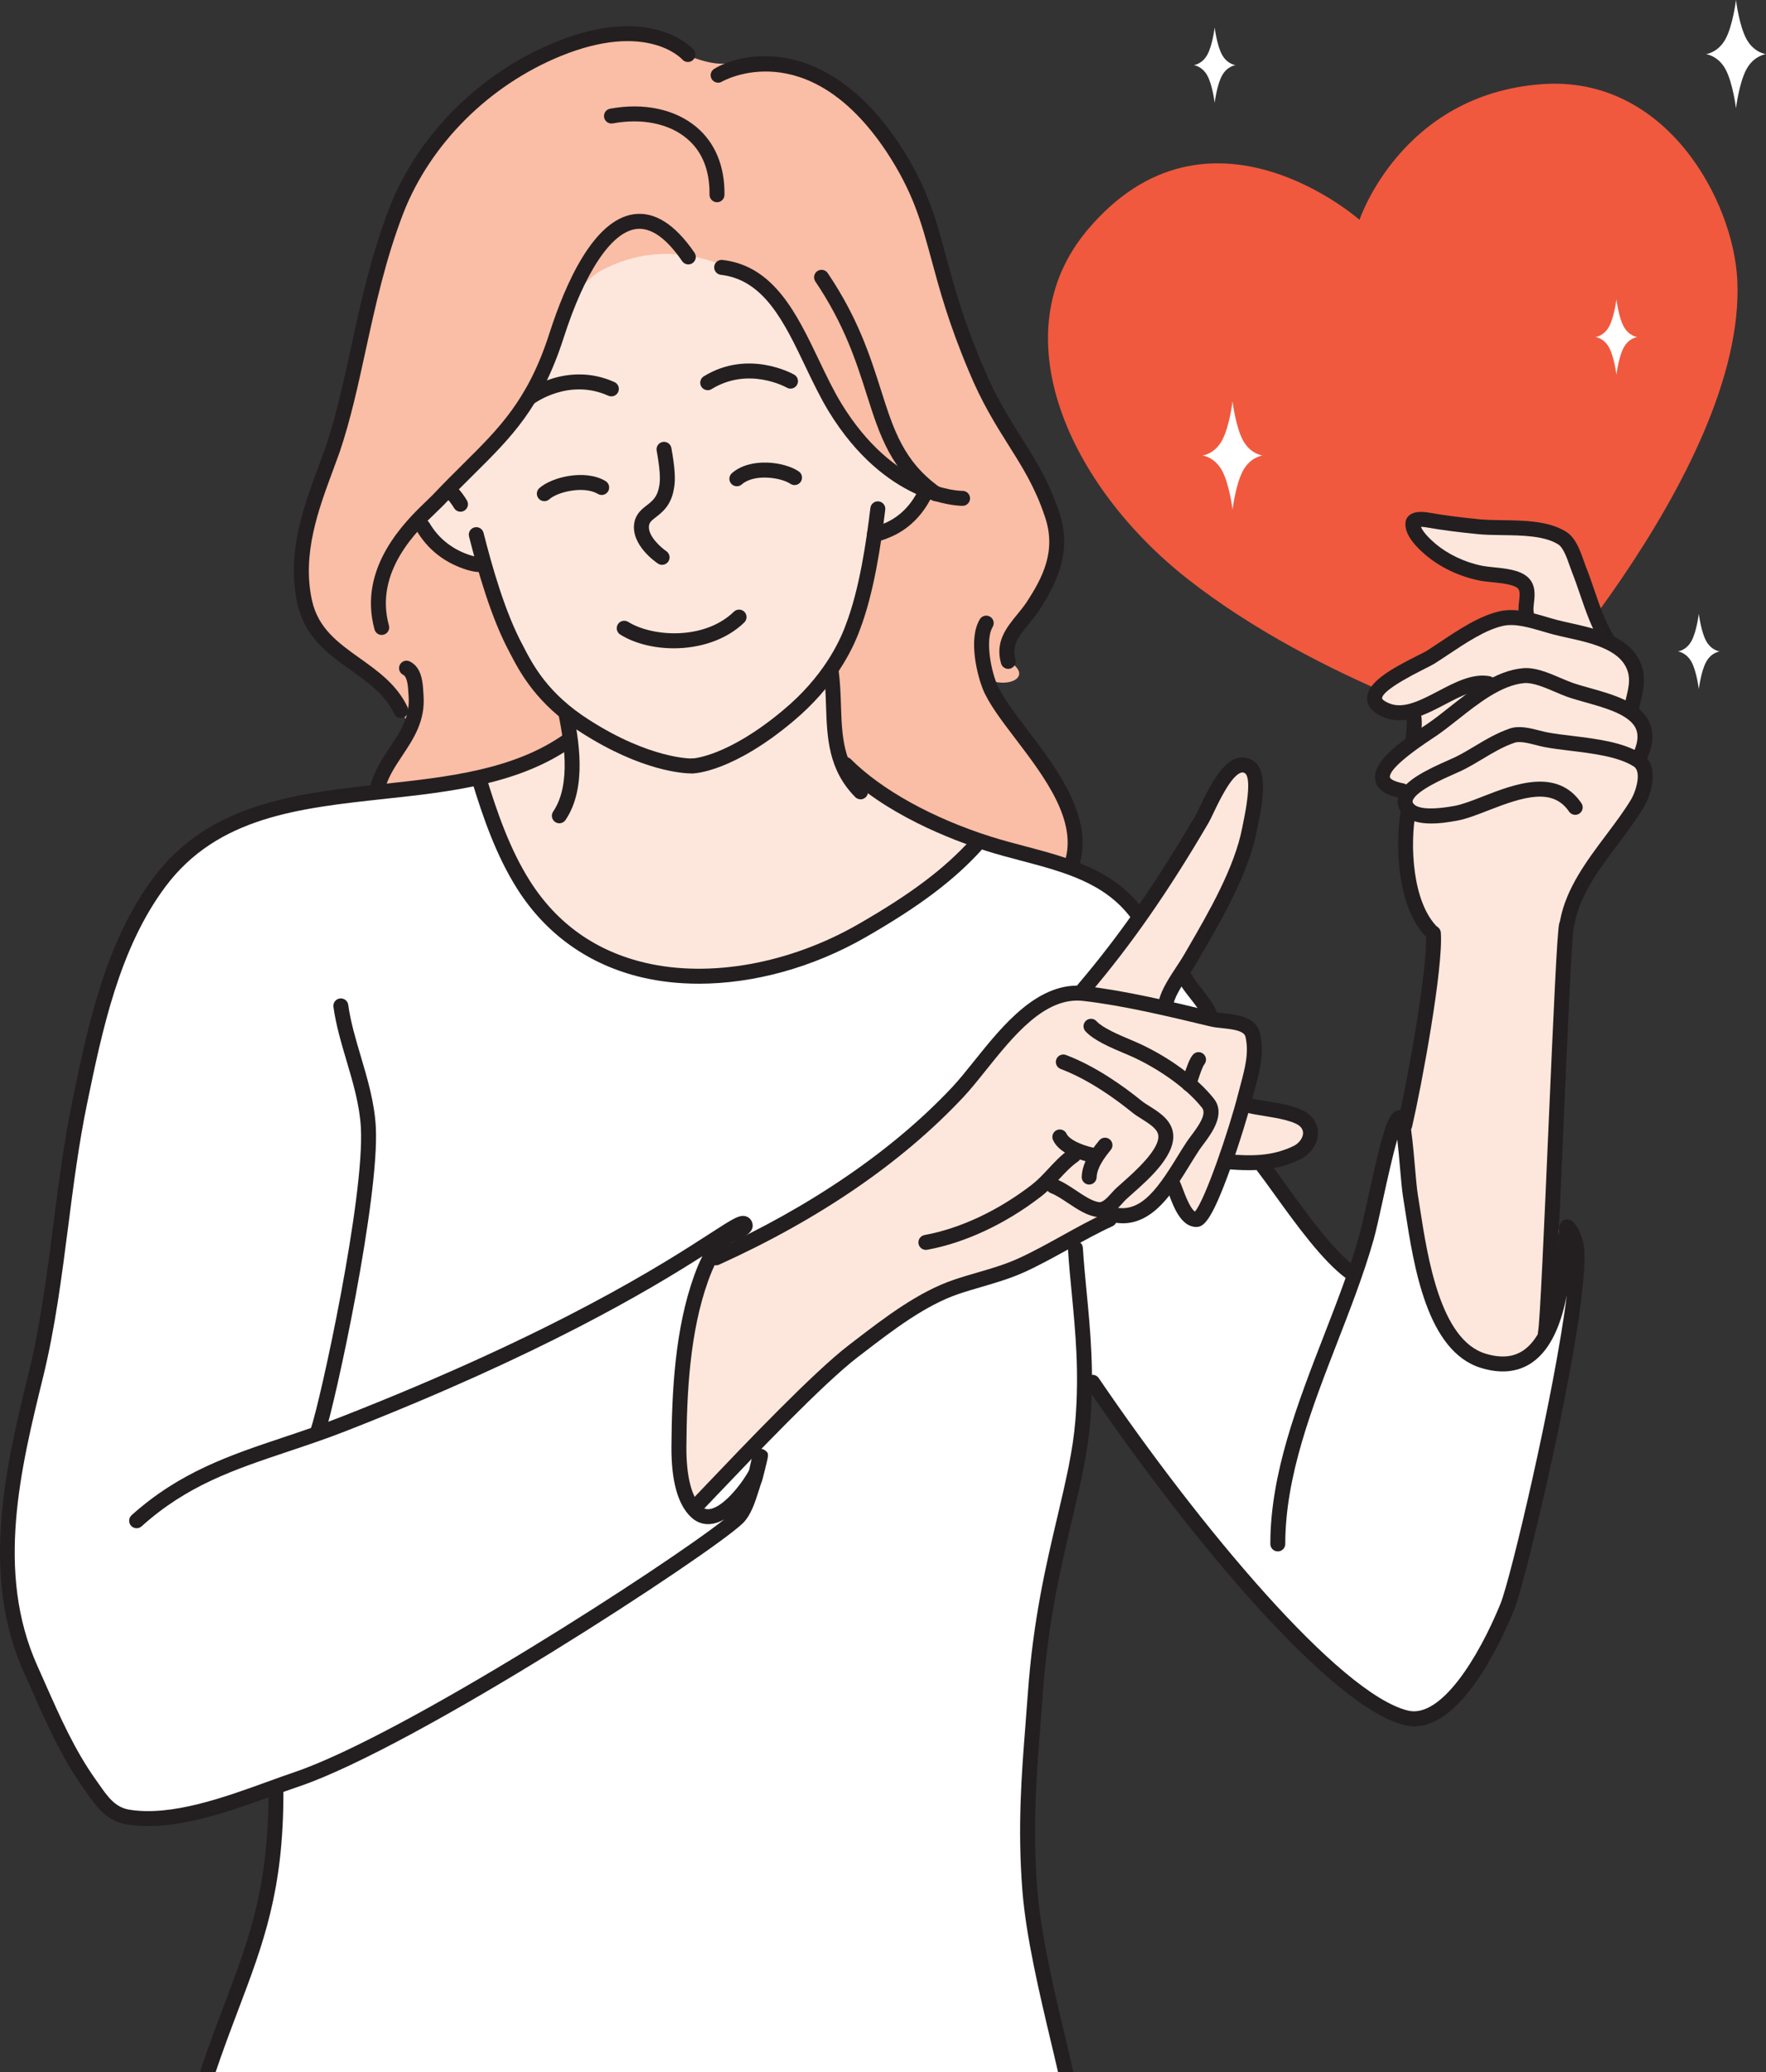 <svg width="185" height="217" viewBox="0 0 185 217" fill="none" xmlns="http://www.w3.org/2000/svg">
<rect x="0" y="0" width="185" height="217" fill="#333333" stroke="none"/>
<g clip-path="url(#clip0_1_463)">
<path fill-rule="evenodd" clip-rule="evenodd" d="M156.919 76.915C156.919 76.915 138.291 71.511 124.421 60.634C112.065 50.943 104.716 35.028 113.91 24.089C126.573 9.025 142.417 23.019 142.417 23.019C142.417 23.019 146.774 9.901 161.497 8.815C174.558 7.851 181.604 21.036 181.994 29.351C182.94 49.477 156.919 76.915 156.919 76.915Z" fill="#F0593E"/>
<path fill-rule="evenodd" clip-rule="evenodd" d="M0.41 161.992C0.41 156.257 3.311 147.644 5.246 136.856C6.284 131.074 6.699 124.813 7.652 118.81C8.625 112.683 10.141 106.821 11.827 101.805C14.169 94.836 18.268 89.726 21.625 87.56C22.441 87.034 25.582 85.175 29.833 84.236C34.373 83.232 38.489 83.128 42.781 82.585C45.348 82.261 48.922 81.4 50.061 81.153C59.554 79.095 96.698 86.619 102.487 88.059C107.127 89.213 112.442 90.082 116.291 92.998C120.728 96.361 123.56 101.984 126.882 106.343C127.709 107.43 128.234 113.908 131.963 121.213C134.118 125.434 138.058 130.436 141.892 133.534C142.286 133.852 142.935 130.832 143.94 126.435C144.9 122.24 146.214 116.65 146.605 117.261C148.438 120.137 155.587 124.876 160.44 128.184C162.555 129.627 164.667 127.587 164.948 130.152C165.356 133.876 164.09 140.087 162.684 147.81C161.414 154.784 160.156 163.16 157.664 169.064C155.055 175.244 150.258 180.194 148.139 180.122C144.961 180.015 138.001 174.421 131.442 166.859C126.33 160.967 121.118 153.584 117.177 148.472C115.265 145.994 113.673 143.856 113.673 144.653C113.673 149.526 113.255 151.588 111.529 158.992C110.012 165.501 109.524 167.469 109.024 172.251C108.641 175.916 107.956 181.373 107.874 187.6C107.789 194.036 107.55 198.209 108.622 202.734C109.775 207.606 111.839 217.284 111.839 217.284L21.462 217.118C21.462 217.118 26.358 206.998 27.815 198.976C28.957 192.691 29.052 187.037 28.672 187.191C21.962 189.905 13.444 190.668 12.356 190.123C8.946 188.422 6.962 183.355 4.998 178.94C2.44 173.192 0.414 167.576 0.414 161.99L0.41 161.992Z" fill="white"/>
<path fill-rule="evenodd" clip-rule="evenodd" d="M35.319 46.256C38.272 38.956 37.637 27.016 43.87 17.529C49.508 9.004 59.049 3.913 64.948 3.534C67.962 3.341 72.94 7.102 76.201 6.63C80.116 6.114 86.179 6.251 89.33 10.263C90.619 11.892 95.175 17.26 96.788 21.897C98.393 26.403 101.772 38.036 103.704 41.466C105.634 44.897 111.736 53.853 110.73 58.657C110.716 58.731 109.529 61.389 108.331 63.159C106.437 65.958 104.366 68.422 105.727 69.27C108.121 70.761 105.916 72.009 103.793 71.272C102.791 70.924 104.005 72.722 106.053 75.427C108.094 78.121 110.963 81.715 112.094 84.583C112.878 86.571 113.052 89.807 112.194 90.35C111.295 90.919 104.862 88.5 102.329 87.876C88.457 84.457 60.097 78.399 53.016 80.604C47.05 82.461 41.693 83.141 40 83.119C37.833 83.09 42.422 78.422 42.747 76.655C43.011 75.228 40.647 72.394 40.398 72.162C37.887 69.954 33.716 67.838 32.057 63.058C30.499 57.234 35.189 46.267 35.321 46.259L35.319 46.256Z" fill="#FABDA6"/>
<path fill-rule="evenodd" clip-rule="evenodd" d="M58.56 74.125C58.56 74.125 55.326 70.91 53.535 67.602C51.865 64.154 50.366 59.247 50.366 59.247C50.366 59.247 48.916 59.209 47.406 58.253C47.406 58.253 44.174 56.224 44.096 54.381C44.062 53.586 47.087 51.218 49.708 48.54C52.233 45.981 53.476 44.169 55.633 40.87C58.623 36.202 59.03 30.25 63.368 28.128C69.745 24.953 75.311 27.623 76.123 27.966C76.934 28.309 79.868 28.91 81.88 31.546C84.763 35.442 86.169 40.895 88.78 44.678C89.296 45.459 91.164 47.286 92.869 48.651C95.023 50.373 97.033 51.589 97.033 51.589C97.033 51.589 96.125 53.214 94.74 54.402C93.356 55.589 91.498 56.338 91.498 56.338C91.498 56.338 91.097 60.314 89.767 64.217C88.439 68.122 85.186 72.807 85.186 72.807C85.186 72.807 78.585 79.444 72.748 80.18C67.853 80.799 58.559 74.124 58.559 74.124L58.56 74.125Z" fill="#FDE7DC"/>
<path fill-rule="evenodd" clip-rule="evenodd" d="M59.389 74.372C59.878 74.494 61.708 73.9 62.203 73.819C64.628 73.423 67.023 72.889 69.438 72.462C71.741 72.053 73.974 71.383 76.222 70.753C77.731 70.329 79.229 69.813 80.693 69.244C81.979 68.743 83.278 68.289 84.561 67.786C84.915 67.647 85.793 67.114 86.22 67.284C87.531 67.809 86.575 69.462 86.772 70.451C87.47 73.944 86.59 78.211 89.334 80.958C91.944 83.569 95.107 84.323 98.127 86.137C98.564 86.399 102.117 88.208 101.995 88.449C101.558 89.323 99.974 90.52 99.183 91.114C96.881 92.841 94.888 94.584 92.399 96.14C85.652 100.36 77.559 103.007 69.487 102.274C65.879 101.946 61.637 99.623 58.735 97.549C55.434 95.19 52.699 89.632 51.45 85.886C51.11 84.865 49.931 82.564 50.194 81.512C50.313 81.035 52.041 80.911 52.455 80.808C54.272 80.354 56.879 79.625 58.383 78.496C59.717 77.495 59.639 76.906 59.639 75.228C59.639 74.893 59.352 73.153 59.186 73.317L59.388 74.373L59.389 74.372Z" fill="#FDE7DC"/>
<path fill-rule="evenodd" clip-rule="evenodd" d="M74.304 131.688C73.76 131.92 76.091 131.163 76.563 130.919C78.305 130.022 80.229 129.282 81.85 128.174C82.949 127.421 84.37 127.095 85.499 126.357C89.338 123.848 92.873 121.162 96.456 118.305C98.753 116.474 101.086 113.86 102.892 111.545C104.11 109.984 105.018 108.126 106.588 106.838C107.728 105.904 108.961 105.017 110.398 104.605C111.326 104.34 112.706 104.314 113.48 103.785C114.617 103.007 115.064 101.37 115.874 100.333C117.116 98.742 118.636 97.538 119.656 95.79C122.268 91.315 124.962 87.127 127.418 82.578C127.798 81.875 129.667 78.783 130.734 80.516C131.861 82.346 131.145 84.303 130.885 86.29C130.224 91.337 127.404 95.788 124.862 100.142C124.267 101.163 121.934 103.657 121.949 104.881C121.963 106.104 123.333 106.11 124.15 106.217C126.169 106.481 128.671 106.547 130.517 107.626C132.693 108.898 129.499 113.534 130.155 115.429C130.324 115.917 131.452 115.779 131.852 115.946C133.159 116.488 137.896 116.688 137.581 119.096C137.258 121.564 132.428 121.798 130.686 121.819C130.017 121.826 128.746 121.326 128.336 121.887C127.237 123.39 126.692 126.807 125.107 127.785C123.417 128.827 122.903 124.097 122.507 124.102C122.185 124.106 121.373 125.013 121.159 125.231C120.192 126.223 119.405 126.886 118.133 127.413C117.519 127.668 117.005 127.405 116.485 127.516C114.373 127.964 112.097 129.921 110.133 130.934C107.86 132.103 105.521 133.257 103.162 134.233C101.949 134.734 100.519 134.597 99.295 135.021C98.073 135.444 96.989 136.496 95.856 137.125C89.417 140.69 85.261 146.431 79.397 150.728C77.454 152.152 76.26 154.611 74.597 156.314C74.226 156.694 73.51 157.868 72.967 157.984C71.538 158.287 71.084 154.234 71.141 153.508C71.549 148.361 70.675 143.059 72.072 137.942C72.46 136.521 72.725 135.018 73.259 133.637C73.425 133.208 73.612 132.737 73.862 132.35C73.976 132.176 74.49 131.607 74.308 131.684L74.304 131.688Z" fill="#FDE7DC"/>
<path fill-rule="evenodd" clip-rule="evenodd" d="M149.042 107.633C149.776 105.228 150.606 102.046 150.409 99.546C150.184 96.7 147.891 94.258 147.385 91.266C146.933 88.596 148.053 85.322 147.088 82.872C146.799 82.139 144.934 82.28 144.677 81.27C144.45 80.386 145.747 79.659 146.223 79.116C147.492 77.668 148.413 76.891 148.09 74.977C148.02 74.561 147.151 74.973 146.794 74.967C145.723 74.951 144.664 74.65 144.161 73.642C143.438 72.187 146.349 70.63 147.263 70.039C150.057 68.237 153.115 66.589 156.054 65.124C157.36 64.472 159.696 65.527 159.724 63.645C159.786 59.589 156.522 61.111 154.069 60.044C152.464 59.346 150.96 58.756 149.64 57.519C149.144 57.054 147.725 56.034 147.736 55.323C147.759 53.749 150.471 54.939 151.338 54.912C152.587 54.871 153.763 55.415 155.009 55.434C157.782 55.477 160.669 55.059 163.277 56.193C164.743 56.831 164.947 59.015 165.361 60.321C165.997 62.33 166.813 65.401 168.191 66.99C169.136 68.078 170.141 68.414 170.885 69.79C171.603 71.117 170.677 72.464 170.72 73.809C170.748 74.656 171.827 75.915 172.199 76.725C172.586 77.567 171.506 78.271 171.532 79.069C171.583 80.619 172.664 81.561 171.924 83.265C170.101 87.461 166.356 90.831 164.511 95.076C163.534 97.326 164.022 100.466 163.75 102.862C162.888 110.475 162.977 118.246 162.726 125.896C162.581 130.312 163.427 136.148 161.782 140.294C161.474 141.074 159.53 142.017 158.798 142.354C155.061 144.072 152.573 141.135 151.214 138.174C148.206 131.63 148.017 126.18 147.122 118.306C147.122 118.306 147.983 111.124 149.047 107.635L149.042 107.633Z" fill="#FDE7DC"/>
<path fill-rule="evenodd" clip-rule="evenodd" d="M169.33 39.24C169.33 39.24 169.102 37.364 168.555 36.376C168.008 35.389 167.141 35.292 167.141 35.292C167.141 35.292 168.008 35.195 168.555 34.209C169.102 33.222 169.33 31.344 169.33 31.344C169.33 31.344 169.556 33.222 170.103 34.209C170.65 35.195 171.519 35.292 171.519 35.292C171.519 35.292 170.651 35.389 170.103 36.376C169.556 37.364 169.33 39.24 169.33 39.24Z" fill="white"/>
<path fill-rule="evenodd" clip-rule="evenodd" d="M127.244 10.769C127.244 10.769 127.018 8.893 126.471 7.905C125.924 6.918 125.057 6.822 125.057 6.822C125.057 6.822 125.924 6.725 126.471 5.738C127.018 4.751 127.244 2.875 127.244 2.875C127.244 2.875 127.472 4.752 128.019 5.738C128.566 6.726 129.433 6.822 129.433 6.822C129.433 6.822 128.566 6.919 128.019 7.905C127.472 8.893 127.244 10.769 127.244 10.769Z" fill="white"/>
<path fill-rule="evenodd" clip-rule="evenodd" d="M129.117 53.369C129.117 53.369 128.792 50.672 128.005 49.256C127.219 47.838 125.973 47.699 125.973 47.699C125.973 47.699 127.219 47.559 128.005 46.142C128.792 44.724 129.117 42.029 129.117 42.029C129.117 42.029 129.442 44.726 130.229 46.142C131.014 47.559 132.262 47.699 132.262 47.699C132.262 47.699 131.016 47.838 130.229 49.256C129.442 50.674 129.117 53.369 129.117 53.369Z" fill="white"/>
<path fill-rule="evenodd" clip-rule="evenodd" d="M177.962 72.162C177.962 72.162 177.735 70.285 177.188 69.299C176.641 68.311 175.773 68.214 175.773 68.214C175.773 68.214 176.641 68.117 177.188 67.13C177.735 66.144 177.962 64.267 177.962 64.267C177.962 64.267 178.189 66.144 178.737 67.13C179.284 68.118 180.152 68.214 180.152 68.214C180.152 68.214 179.284 68.311 178.737 69.299C178.19 70.285 177.962 72.162 177.962 72.162Z" fill="white"/>
<path fill-rule="evenodd" clip-rule="evenodd" d="M181.855 11.339C181.855 11.339 181.529 8.643 180.744 7.226C179.958 5.808 178.711 5.67 178.711 5.67C178.711 5.67 179.958 5.53 180.744 4.113C181.529 2.696 181.855 0 181.855 0C181.855 0 182.18 2.696 182.967 4.113C183.752 5.531 185 5.67 185 5.67C185 5.67 183.752 5.808 182.967 7.226C182.182 8.643 181.855 11.339 181.855 11.339Z" fill="white"/>
<path d="M72.436 80.991C71.725 80.991 67.293 80.814 60.892 76.714C56.174 73.723 54.429 70.341 53.387 68.321C51.424 64.696 50.019 59.654 49.134 56.179C49.027 55.759 49.281 55.333 49.7 55.226C50.118 55.119 50.546 55.373 50.653 55.792C51.517 59.187 52.886 64.102 54.773 67.588C55.812 69.605 57.372 72.629 61.735 75.394C68.133 79.493 72.439 79.429 72.48 79.424C72.89 79.413 73.272 79.752 73.286 80.183C73.3 80.614 72.963 80.974 72.532 80.989C72.52 80.989 72.488 80.991 72.438 80.991H72.436Z" fill="#231F20"/>
<path d="M69.356 59.146C69.207 59.146 69.056 59.103 68.923 59.014C68.637 58.822 66.128 57.075 66.434 54.827C66.583 53.82 67.234 53.315 67.757 52.911C68.352 52.45 68.866 52.051 69.058 50.891C69.206 50.179 69.115 48.98 68.789 47.192C68.711 46.767 68.993 46.358 69.418 46.28C69.844 46.201 70.251 46.484 70.33 46.909C70.704 48.957 70.786 50.272 70.597 51.179C70.312 52.913 69.389 53.627 68.716 54.149C68.247 54.513 68.039 54.688 67.986 55.047C67.839 56.126 69.28 57.364 69.796 57.711C70.154 57.952 70.25 58.439 70.01 58.797C69.859 59.022 69.611 59.144 69.359 59.144L69.356 59.146Z" fill="#231F20"/>
<path d="M41.995 75.184C41.702 75.184 41.42 75.018 41.287 74.734C40.35 72.745 38.621 71.512 36.788 70.208C34.406 68.51 31.941 66.756 31.16 63.235C29.985 57.941 31.805 53.04 33.412 48.715C33.652 48.071 33.888 47.437 34.107 46.816C35.206 43.56 35.964 40.078 36.769 36.39C37.805 31.637 38.876 26.724 40.797 21.744C43.783 14.1 50.279 7.621 58.177 4.411C68.194 0.339 72.471 4.992 72.649 5.191C72.935 5.515 72.905 6.01 72.582 6.296C72.26 6.582 71.767 6.554 71.48 6.233C71.322 6.061 67.677 2.238 58.766 5.86C51.259 8.912 45.088 15.062 42.257 22.309C40.382 27.173 39.324 32.027 38.3 36.722C37.486 40.452 36.718 43.977 35.587 47.326C35.361 47.965 35.123 48.606 34.88 49.258C33.349 53.38 31.613 58.05 32.688 62.892C33.339 65.826 35.456 67.332 37.695 68.928C39.612 70.293 41.592 71.704 42.703 74.063C42.886 74.456 42.719 74.922 42.328 75.106C42.22 75.156 42.106 75.181 41.995 75.181V75.184Z" fill="#231F20"/>
<path d="M55.423 42.456C55.184 42.456 54.949 42.347 54.795 42.142C54.536 41.796 54.606 41.306 54.95 41.047C55.13 40.913 59.394 37.772 64.366 40.009C64.76 40.186 64.936 40.651 64.759 41.045C64.581 41.44 64.118 41.615 63.724 41.438C59.612 39.587 56.04 42.188 55.89 42.301C55.749 42.405 55.586 42.456 55.423 42.456Z" fill="#231F20"/>
<path d="M57.022 52.48C56.806 52.48 56.59 52.391 56.435 52.217C56.149 51.893 56.178 51.398 56.501 51.111C57.828 49.933 61.325 49.106 63.436 50.376C63.806 50.6 63.926 51.081 63.703 51.451C63.48 51.822 62.997 51.941 62.628 51.719C61.215 50.867 58.457 51.469 57.54 52.284C57.391 52.416 57.206 52.481 57.021 52.481L57.022 52.48Z" fill="#231F20"/>
<path d="M70.584 67.887C68.485 67.887 66.46 67.373 64.977 66.451C64.61 66.224 64.498 65.74 64.725 65.372C64.954 65.004 65.436 64.892 65.804 65.12C68.341 66.697 73.783 67.055 76.878 64.054C77.189 63.754 77.684 63.761 77.986 64.072C78.287 64.382 78.279 64.878 77.969 65.18C76.032 67.058 73.25 67.887 70.585 67.887H70.584Z" fill="#231F20"/>
<path d="M72.633 80.982C72.21 80.982 71.862 80.646 71.85 80.223C71.838 79.792 72.175 79.433 72.604 79.416C72.657 79.413 76.293 79.187 82.056 74.351C86.171 70.932 87.922 67.292 88.599 65.427C90.031 61.713 90.759 56.663 91.181 53.186C91.233 52.756 91.627 52.45 92.053 52.503C92.482 52.556 92.788 52.946 92.736 53.376C92.302 56.936 91.554 62.115 90.064 65.977C89.339 67.977 87.456 71.902 83.06 75.555C76.808 80.8 72.822 80.977 72.656 80.982C72.648 80.982 72.639 80.982 72.633 80.982V80.982Z" fill="#231F20"/>
<path d="M74.137 40.858C73.874 40.858 73.617 40.725 73.469 40.485C73.243 40.116 73.358 39.633 73.727 39.407C78.371 36.55 83.004 39.119 83.199 39.23C83.574 39.444 83.706 39.923 83.493 40.299C83.28 40.676 82.801 40.807 82.426 40.593C82.264 40.503 78.39 38.381 74.547 40.743C74.419 40.821 74.278 40.86 74.137 40.86V40.858Z" fill="#231F20"/>
<path d="M77.19 50.919C76.972 50.919 76.755 50.829 76.6 50.652C76.315 50.327 76.348 49.832 76.673 49.547C78.582 47.872 82.152 48.327 83.675 49.363C84.032 49.605 84.124 50.094 83.882 50.452C83.639 50.81 83.152 50.901 82.795 50.659C81.828 50.002 79.016 49.577 77.707 50.725C77.558 50.855 77.374 50.919 77.191 50.919H77.19Z" fill="#231F20"/>
<path d="M39.987 66.49C39.643 66.49 39.328 66.262 39.233 65.914C37.439 59.397 42.533 54.513 44.708 52.427C44.986 52.159 45.225 51.933 45.403 51.745C46.494 50.589 47.518 49.574 48.509 48.592C52.317 44.82 55.326 41.843 57.548 34.926C59.271 29.564 62.201 23.044 66.371 22.436C68.561 22.119 70.707 23.473 72.752 26.463C72.997 26.82 72.905 27.308 72.547 27.552C72.191 27.796 71.704 27.706 71.459 27.348C69.78 24.892 68.146 23.764 66.596 23.986C64.002 24.363 61.247 28.526 59.036 35.405C56.696 42.685 53.568 45.783 49.608 49.704C48.627 50.677 47.613 51.682 46.537 52.822C46.343 53.025 46.088 53.27 45.79 53.557C43.648 55.608 39.195 59.878 40.741 65.496C40.856 65.912 40.611 66.344 40.194 66.458C40.124 66.478 40.054 66.487 39.986 66.487L39.987 66.49Z" fill="#231F20"/>
<path d="M100.825 52.967C100.266 52.967 92.736 52.779 86.793 43.05C85.915 41.604 85.134 39.969 84.377 38.389C82.142 33.713 80.029 29.295 75.509 28.777C75.08 28.727 74.771 28.339 74.819 27.91C74.869 27.479 75.254 27.169 75.687 27.22C81.069 27.836 83.469 32.857 85.791 37.713C86.529 39.259 87.294 40.857 88.129 42.235C93.65 51.272 100.464 51.401 100.826 51.401C100.829 51.401 100.833 51.401 100.834 51.401C101.265 51.401 101.616 51.748 101.62 52.178C101.623 52.611 101.278 52.963 100.847 52.968H100.825V52.967Z" fill="#231F20"/>
<path d="M105.618 70.041C105.275 70.041 104.961 69.813 104.864 69.467C104.231 67.193 105.415 65.744 106.559 64.342C106.879 63.95 107.211 63.544 107.503 63.12C109.198 60.526 110.75 57.67 109.409 53.957C108.424 51.026 107.091 48.909 105.681 46.666C104.291 44.457 102.853 42.172 101.475 38.832C99.385 33.877 98.428 30.343 97.584 27.224C96.508 23.248 95.658 20.107 92.823 15.827C84.55 3.47 75.731 8.488 75.643 8.541C75.277 8.771 74.793 8.659 74.564 8.292C74.335 7.924 74.448 7.442 74.814 7.213C77.585 5.483 86.455 3.5 94.126 14.959C97.103 19.454 97.981 22.702 99.094 26.815C99.925 29.886 100.868 33.365 102.92 38.23C104.25 41.452 105.651 43.679 107.006 45.832C108.468 48.156 109.848 50.35 110.888 53.441C112.393 57.607 110.776 60.975 108.805 63.992C108.466 64.485 108.114 64.917 107.774 65.334C106.614 66.752 105.978 67.624 106.374 69.046C106.491 69.463 106.247 69.895 105.83 70.012C105.76 70.031 105.689 70.041 105.619 70.041H105.618Z" fill="#231F20"/>
<path d="M75.11 21.177H75.1C74.667 21.172 74.322 20.816 74.327 20.384C74.359 17.84 73.564 15.864 71.96 14.513C70.09 12.936 67.26 12.357 64.196 12.922C63.77 13 63.363 12.719 63.285 12.294C63.206 11.869 63.487 11.46 63.912 11.382C67.441 10.729 70.741 11.435 72.97 13.316C74.921 14.96 75.931 17.412 75.894 20.405C75.888 20.834 75.539 21.178 75.111 21.178L75.11 21.177Z" fill="#231F20"/>
<path d="M50.239 59.903C49.781 59.903 49.348 59.789 48.961 59.686C46.634 58.98 44.801 57.553 43.636 55.552C43.418 55.178 43.545 54.699 43.918 54.481C44.291 54.263 44.771 54.391 44.989 54.764C45.951 56.416 47.472 57.597 49.387 58.179C49.709 58.264 50.038 58.35 50.306 58.334C50.744 58.31 51.109 58.634 51.136 59.066C51.164 59.498 50.836 59.87 50.404 59.897C50.348 59.901 50.292 59.903 50.236 59.903H50.239Z" fill="#231F20"/>
<path d="M48.241 53.583C47.972 53.583 47.709 53.444 47.564 53.194C47.561 53.19 47.294 52.736 46.922 52.302C46.641 51.972 46.68 51.479 47.009 51.196C47.338 50.916 47.831 50.953 48.114 51.283C48.581 51.828 48.903 52.381 48.917 52.405C49.135 52.778 49.009 53.256 48.634 53.476C48.51 53.548 48.374 53.583 48.241 53.583Z" fill="#231F20"/>
<path d="M91.604 56.721C91.194 56.721 90.85 56.403 90.824 55.987C90.796 55.555 91.124 55.183 91.556 55.155C91.823 55.138 92.138 55.009 92.473 54.873C94.201 54.208 95.582 52.811 96.374 50.934C96.541 50.535 96.998 50.347 97.399 50.518C97.798 50.686 97.984 51.146 97.816 51.543C96.858 53.816 95.165 55.517 93.05 56.33C92.65 56.493 92.18 56.685 91.656 56.718C91.639 56.718 91.622 56.719 91.605 56.719L91.604 56.721Z" fill="#231F20"/>
<path d="M98.043 52.489C97.887 52.489 97.728 52.442 97.591 52.343C93.335 49.319 92.159 45.617 90.797 41.331C89.706 37.897 88.469 34.006 85.413 29.475C85.172 29.116 85.265 28.629 85.624 28.387C85.981 28.145 86.469 28.239 86.711 28.599C89.894 33.316 91.166 37.321 92.29 40.857C93.62 45.04 94.67 48.345 98.498 51.065C98.85 51.316 98.934 51.804 98.683 52.157C98.53 52.372 98.288 52.487 98.044 52.487L98.043 52.489Z" fill="#231F20"/>
<path d="M58.595 86.209C58.444 86.209 58.292 86.165 58.157 86.075C57.798 85.832 57.705 85.345 57.946 84.987C59.913 82.074 58.998 77.338 58.504 74.793C58.422 74.368 58.699 73.958 59.124 73.875C59.549 73.793 59.96 74.07 60.041 74.495C60.577 77.263 61.573 82.413 59.243 85.864C59.092 86.087 58.844 86.209 58.593 86.209H58.595Z" fill="#231F20"/>
<path d="M90.15 83.699C89.948 83.699 89.747 83.623 89.593 83.468C86.753 80.6 86.641 77.21 86.532 73.932C86.494 72.77 86.454 71.57 86.293 70.403C86.234 69.974 86.532 69.579 86.962 69.519C87.384 69.463 87.785 69.76 87.844 70.189C88.017 71.437 88.058 72.68 88.098 73.881C88.201 76.994 88.298 79.935 90.705 82.366C91.009 82.674 91.007 83.17 90.7 83.475C90.546 83.625 90.347 83.702 90.148 83.702L90.15 83.699Z" fill="#231F20"/>
<path d="M15.504 191.218C14.744 191.218 14.002 191.164 13.28 191.045C11.143 190.691 10.046 189.114 9.076 187.723C8.963 187.56 8.849 187.397 8.734 187.235C6.482 184.087 4.872 180.46 3.318 176.95C3.044 176.333 2.772 175.72 2.498 175.111C-2.155 164.796 0.697 153.174 2.989 143.837C4.238 138.751 4.923 133.405 5.587 128.236C6.136 123.956 6.704 119.53 7.589 115.248C9.197 107.469 11.02 98.651 16.096 91.88C21.959 84.06 31.196 83.062 40.129 82.096C46.898 81.364 53.896 80.608 59.186 76.819C59.537 76.568 60.026 76.649 60.279 77C60.531 77.351 60.45 77.841 60.098 78.093C54.474 82.121 47.268 82.9 40.297 83.654C31.301 84.627 22.803 85.546 17.349 92.821C12.484 99.311 10.698 107.946 9.123 115.565C8.25 119.788 7.685 124.183 7.141 128.435C6.472 133.648 5.78 139.038 4.511 144.21C2.16 153.788 -0.505 164.644 3.927 174.466C4.202 175.077 4.476 175.694 4.75 176.315C6.273 179.752 7.85 183.305 10.008 186.323C10.128 186.489 10.246 186.657 10.362 186.826C11.27 188.128 12.052 189.252 13.538 189.498C17.939 190.227 23.535 188.199 28.029 186.57C28.997 186.219 29.927 185.881 30.801 185.586C42.279 181.705 69.934 163.818 75.873 159.103C75.487 159.319 75.088 159.479 74.683 159.553C73.831 159.71 73.043 159.477 72.403 158.878C71.006 157.569 70.311 155.073 70.337 151.457C70.379 145.751 70.697 139.163 72.725 133.557C72.96 132.907 73.233 132.219 73.583 131.541C68.04 135.073 56.86 141.774 36.277 149.837C34.172 150.661 32.139 151.341 30.173 152C24.505 153.897 19.609 155.535 14.835 159.828C14.513 160.118 14.018 160.09 13.729 159.769C13.44 159.447 13.466 158.952 13.788 158.662C18.805 154.153 24.084 152.385 29.676 150.514C31.623 149.863 33.637 149.188 35.706 148.378C58.457 139.466 69.626 132.241 74.394 129.156C76.833 127.579 77.485 127.158 78.166 127.376C78.442 127.465 78.661 127.672 78.77 127.945C79.186 129.001 77.928 129.548 77.01 129.949C76.827 130.028 76.579 130.135 76.511 130.181C75.341 131.235 74.683 132.752 74.198 134.092C72.252 139.475 71.946 145.898 71.904 151.47C71.882 154.543 72.438 156.767 73.473 157.735C73.75 157.995 74.035 158.081 74.401 158.014C75.984 157.723 77.986 154.939 78.479 153.929C78.491 153.886 78.558 153.581 78.601 153.38C78.793 152.499 78.881 152.097 79.214 151.859C79.493 151.658 79.87 151.664 80.143 151.872C80.56 152.188 80.545 152.248 80.161 153.788C79.876 154.938 79.851 155.001 79.832 155.051C79.721 155.343 79.614 155.685 79.499 156.048C79.107 157.288 78.663 158.694 77.794 159.527C74.424 162.751 43.634 182.905 31.303 187.076C30.439 187.368 29.519 187.701 28.563 188.048C24.596 189.485 19.805 191.222 15.505 191.222L15.504 191.218Z" fill="#231F20"/>
<path d="M33.275 150.724C33.192 150.724 33.108 150.712 33.024 150.683C32.614 150.544 32.395 150.1 32.534 149.69C33.643 146.405 38.202 125.321 37.804 118.074C37.675 115.717 36.978 113.359 36.302 111.081C35.756 109.241 35.193 107.337 34.93 105.437C34.871 105.01 35.17 104.613 35.597 104.554C36.028 104.498 36.421 104.794 36.48 105.222C36.727 107.005 37.249 108.769 37.803 110.635C38.503 113.001 39.228 115.448 39.367 117.989C39.773 125.395 35.144 146.855 34.015 150.193C33.906 150.52 33.6 150.725 33.274 150.725L33.275 150.724Z" fill="#231F20"/>
<path d="M119.098 96.43C118.86 96.43 118.625 96.321 118.472 96.117C115.711 92.436 111.462 91.313 106.962 90.125C105.773 89.811 104.544 89.486 103.362 89.113C99.632 87.935 92.679 85.262 88.018 80.599C87.713 80.293 87.713 79.796 88.018 79.49C88.324 79.184 88.82 79.184 89.126 79.49C92.358 82.724 97.719 85.687 103.834 87.618C104.978 87.98 106.19 88.299 107.361 88.608C111.921 89.812 116.638 91.058 119.725 95.175C119.984 95.52 119.914 96.011 119.568 96.272C119.427 96.377 119.263 96.428 119.1 96.428L119.098 96.43Z" fill="#231F20"/>
<path d="M126.658 106.832C126.37 106.832 126.093 106.673 125.956 106.399C125.631 105.747 125.172 105.163 124.687 104.546C124.192 103.916 123.681 103.265 123.309 102.522C123.116 102.135 123.272 101.664 123.66 101.471C124.047 101.278 124.518 101.435 124.71 101.822C125.01 102.423 125.45 102.984 125.918 103.579C126.431 104.231 126.96 104.905 127.356 105.699C127.549 106.086 127.391 106.557 127.005 106.75C126.892 106.806 126.773 106.832 126.655 106.832H126.658Z" fill="#231F20"/>
<path d="M141.467 134.004C141.307 134.004 141.145 133.955 141.005 133.853C138.534 132.042 135.76 128.195 133.529 125.102C132.862 124.176 132.231 123.301 131.691 122.599C131.428 122.256 131.492 121.764 131.835 121.5C132.179 121.237 132.67 121.302 132.933 121.644C133.487 122.366 134.124 123.25 134.799 124.186C136.963 127.188 139.656 130.925 141.929 132.59C142.279 132.847 142.354 133.336 142.099 133.685C141.946 133.895 141.707 134.006 141.466 134.006L141.467 134.004Z" fill="#231F20"/>
<path d="M148.16 180.771C147.82 180.771 147.477 180.731 147.129 180.645C139.491 178.78 124.888 161.491 113.804 145.185C113.56 144.827 113.653 144.34 114.011 144.097C114.369 143.855 114.855 143.946 115.098 144.304C125.661 159.843 140.304 177.367 147.499 179.124C150.927 179.956 154.855 173.627 157.179 167.949C158.277 165.268 162.897 145.594 164.132 135.628C163.593 138.404 162.566 141.247 160.498 142.676C159.03 143.69 157.226 143.878 155.138 143.239C149.487 141.507 148.115 132.651 147.207 126.792C147.129 126.288 147.055 125.813 146.984 125.372C146.866 124.656 146.765 123.478 146.656 122.23C146.584 121.398 146.486 120.269 146.375 119.32C145.868 121.062 145.279 123.755 144.874 125.607C144.503 127.306 144.152 128.911 143.876 129.878C142.884 133.367 141.482 136.979 140.126 140.474C137.428 147.422 134.64 154.606 134.64 161.672C134.64 162.105 134.29 162.455 133.858 162.455C133.426 162.455 133.075 162.104 133.075 161.672C133.075 154.312 135.918 146.988 138.666 139.906C140.071 136.287 141.398 132.869 142.37 129.45C142.632 128.529 142.977 126.947 143.343 125.272C144.707 119.033 145.303 116.873 146.146 116.379C146.411 116.224 146.729 116.215 146.999 116.355C147.646 116.689 147.817 117.494 148.216 122.094C148.322 123.312 148.422 124.462 148.529 125.119C148.601 125.563 148.677 126.042 148.755 126.55C149.551 131.691 150.885 140.294 155.597 141.74C157.227 142.24 158.54 142.125 159.61 141.387C162.583 139.335 163.009 132.854 163.191 130.086C163.306 128.348 163.349 127.697 164.193 127.697C165.23 127.697 165.829 129.987 165.834 130.011C167.109 134.996 159.944 165.333 158.63 168.544C157.068 172.355 153.066 180.772 148.16 180.772V180.771Z" fill="#231F20"/>
<path d="M73.045 158.37C72.849 158.37 72.655 158.298 72.503 158.152C72.19 157.852 72.18 157.355 72.481 157.044C72.911 156.597 73.439 156.043 74.041 155.411C77.95 151.308 85.228 143.675 88.903 140.866L89.558 140.363C92.669 137.976 96.193 135.27 99.934 134.006C100.761 133.726 101.592 133.483 102.395 133.25C103.883 132.817 105.288 132.408 106.684 131.774C108.146 131.112 109.723 130.24 111.249 129.396C112.792 128.542 114.389 127.66 115.892 126.977C116.286 126.8 116.748 126.973 116.928 127.366C117.106 127.76 116.932 128.225 116.539 128.403C115.091 129.06 113.523 129.927 112.006 130.766C110.454 131.625 108.849 132.512 107.331 133.201C105.832 133.881 104.308 134.324 102.833 134.755C102.044 134.984 101.232 135.221 100.434 135.491C96.94 136.672 93.524 139.294 90.511 141.607L89.853 142.111C86.276 144.846 79.053 152.422 75.173 156.493C74.57 157.126 74.039 157.682 73.609 158.13C73.455 158.291 73.25 158.37 73.044 158.37H73.045Z" fill="#231F20"/>
<path d="M75.014 132.497C74.717 132.497 74.432 132.326 74.3 132.038C74.122 131.644 74.296 131.179 74.69 131.001C84.882 126.376 93.545 120.447 99.74 113.853C100.463 113.082 101.239 112.115 102.06 111.091C105.059 107.348 108.793 102.699 113.657 103.251C117.95 103.746 122.734 104.894 126.953 105.908L127.158 105.957C127.409 106.018 127.777 106.057 128.164 106.099C129.53 106.244 131.594 106.465 131.997 108.201C132.471 110.245 131.961 112.15 131.468 113.991C131.392 114.275 131.316 114.559 131.244 114.842C130.81 116.548 129.794 119.883 128.766 122.705C126.806 128.085 126.022 128.505 125.264 128.481C123.704 128.422 122.945 126.388 122.442 125.043C122.35 124.796 122.269 124.581 122.199 124.424C122.021 124.031 122.195 123.566 122.588 123.388C122.983 123.211 123.446 123.383 123.625 123.777C123.705 123.958 123.8 124.208 123.908 124.494C124.11 125.035 124.687 126.578 125.179 126.868C126.204 125.705 128.699 118.498 129.727 114.458C129.801 114.168 129.878 113.878 129.955 113.588C130.418 111.856 130.857 110.22 130.47 108.558C130.319 107.906 129.031 107.768 127.996 107.658C127.556 107.611 127.139 107.567 126.79 107.482L126.584 107.433C122.407 106.43 117.673 105.295 113.474 104.811C109.476 104.343 106.181 108.452 103.279 112.073C102.439 113.122 101.645 114.112 100.879 114.927C94.454 121.764 85.86 127.653 75.334 132.428C75.228 132.475 75.119 132.498 75.01 132.498L75.014 132.497Z" fill="#231F20"/>
<path d="M124.539 114.289C124.447 114.289 124.354 114.273 124.263 114.238C123.858 114.086 123.653 113.635 123.807 113.229C123.87 113.062 123.943 112.841 124.021 112.601C124.332 111.653 124.598 110.893 124.949 110.463C125.222 110.127 125.714 110.074 126.049 110.349C126.385 110.622 126.436 111.115 126.163 111.45C125.967 111.691 125.679 112.566 125.508 113.089C125.422 113.354 125.342 113.596 125.272 113.78C125.154 114.094 124.856 114.288 124.539 114.288V114.289Z" fill="#231F20"/>
<path d="M96.991 130.881C96.62 130.881 96.29 130.617 96.222 130.238C96.144 129.813 96.426 129.404 96.851 129.326C100.577 128.645 104.567 126.774 108.087 124.058C108.713 123.574 109.247 123.002 109.811 122.396C110.479 121.68 111.167 120.938 112.039 120.336C112.394 120.091 112.882 120.178 113.129 120.535C113.374 120.89 113.286 121.378 112.93 121.625C112.199 122.131 111.596 122.779 110.959 123.464C110.376 124.091 109.774 124.737 109.045 125.299C105.332 128.165 101.102 130.142 97.135 130.868C97.087 130.876 97.04 130.88 96.994 130.88L96.991 130.881Z" fill="#231F20"/>
<path d="M114.389 121.735C114.333 121.735 114.277 121.73 114.219 121.717C113.268 121.507 110.982 120.859 110.31 119.377C110.132 118.984 110.306 118.519 110.699 118.341C111.093 118.164 111.558 118.337 111.736 118.73C111.982 119.276 113.142 119.875 114.557 120.187C114.979 120.28 115.246 120.698 115.153 121.121C115.072 121.485 114.749 121.735 114.389 121.735V121.735Z" fill="#231F20"/>
<path d="M114.098 124.039C114.088 124.039 114.077 124.039 114.068 124.039C113.634 124.023 113.299 123.659 113.315 123.227C113.371 121.731 114.29 120.477 115.148 119.421C115.42 119.085 115.913 119.035 116.248 119.306C116.584 119.579 116.635 120.071 116.364 120.407C115.666 121.267 114.919 122.271 114.88 123.285C114.864 123.707 114.517 124.039 114.099 124.039H114.098Z" fill="#231F20"/>
<path d="M115.202 127.455C115.125 127.455 115.047 127.451 114.967 127.442C113.891 127.317 112.866 126.634 111.874 125.974C111.231 125.546 110.623 125.142 110.077 124.936C109.671 124.784 109.467 124.332 109.619 123.928C109.771 123.522 110.223 123.318 110.628 123.47C111.342 123.739 112.053 124.212 112.741 124.67C113.579 125.228 114.445 125.804 115.147 125.885C115.529 125.934 116.036 125.375 116.442 124.926C116.618 124.733 116.782 124.552 116.937 124.409C117.112 124.247 117.33 124.055 117.574 123.839C118.808 122.748 121.696 120.196 121.312 118.756C121.149 118.146 120.335 117.633 119.617 117.181C119.254 116.954 118.911 116.738 118.613 116.497C116.79 115.017 114.008 113.026 111.113 111.937C110.708 111.785 110.503 111.333 110.655 110.929C110.807 110.523 111.259 110.319 111.662 110.471C114.753 111.634 117.684 113.728 119.599 115.281C119.824 115.463 120.128 115.654 120.449 115.855C121.364 116.431 122.504 117.147 122.824 118.353C123.458 120.731 120.423 123.412 118.609 125.014C118.375 125.221 118.167 125.405 117.999 125.561C117.875 125.678 117.742 125.825 117.6 125.981C117.03 126.61 116.263 127.458 115.2 127.458L115.202 127.455Z" fill="#231F20"/>
<path d="M117.611 128.094C116.984 128.094 116.309 127.972 115.585 127.699C115.18 127.547 114.975 127.096 115.128 126.69C115.28 126.284 115.732 126.078 116.137 126.232C119.196 127.381 121.034 124.865 123.297 121.182C123.644 120.618 123.983 120.067 124.322 119.558C124.447 119.369 124.61 119.152 124.79 118.912C125.455 118.024 126.458 116.68 125.926 116.009C124.126 113.739 121.063 111.798 118.794 110.741C118.506 110.607 118.157 110.458 117.776 110.298C116.363 109.7 114.604 108.957 113.714 107.997C113.421 107.68 113.439 107.183 113.757 106.89C114.074 106.596 114.568 106.614 114.863 106.932C115.524 107.646 117.178 108.345 118.386 108.857C118.786 109.025 119.155 109.182 119.456 109.323C122.605 110.792 125.482 112.929 127.154 115.038C128.436 116.655 126.939 118.657 126.044 119.853C125.885 120.066 125.738 120.261 125.627 120.428C125.298 120.923 124.969 121.459 124.632 122.006C122.934 124.769 120.886 128.097 117.613 128.097L117.611 128.094Z" fill="#231F20"/>
<path d="M122.17 105.697C122.107 105.697 122.044 105.69 121.981 105.675C121.562 105.571 121.305 105.147 121.408 104.726C121.689 103.586 122.523 102.322 123.257 101.205C123.548 100.765 123.822 100.348 124.033 99.983L124.405 99.341C126.609 95.545 129.351 90.82 130.144 86.611C130.17 86.473 130.205 86.3 130.247 86.097C131.083 82.05 130.706 81.144 130.407 80.965C130.269 80.881 130.157 80.866 130.018 80.907C128.986 81.219 127.735 83.838 127.135 85.098C126.912 85.566 126.736 85.936 126.587 86.189C122.354 93.411 118.506 98.935 114.115 104.099C113.835 104.428 113.34 104.469 113.01 104.188C112.681 103.908 112.641 103.413 112.921 103.083C117.252 97.992 121.049 92.536 125.235 85.396C125.349 85.2 125.522 84.841 125.72 84.424C126.809 82.144 128 79.88 129.565 79.408C130.126 79.238 130.696 79.312 131.21 79.621C132.83 80.592 132.353 83.636 131.779 86.414C131.739 86.606 131.705 86.77 131.682 86.901C130.84 91.374 128.022 96.228 125.757 100.127L125.386 100.768C125.152 101.172 124.866 101.606 124.562 102.067C123.897 103.077 123.143 104.223 122.927 105.102C122.839 105.458 122.518 105.697 122.168 105.697H122.17Z" fill="#231F20"/>
<path d="M130.841 122.536C130.04 122.536 129.229 122.488 128.394 122.426C127.962 122.393 127.639 122.017 127.67 121.587C127.702 121.156 128.057 120.838 128.509 120.864C131.071 121.055 133.212 121.111 135.512 120C135.984 119.772 136.36 119.339 136.47 118.895C136.544 118.597 136.491 118.331 136.308 118.083C135.807 117.4 133.777 117.075 132.433 116.858C131.695 116.739 130.997 116.627 130.477 116.47C130.063 116.345 129.829 115.907 129.954 115.493C130.078 115.079 130.516 114.845 130.93 114.969C131.35 115.095 131.997 115.2 132.683 115.311C134.561 115.613 136.689 115.954 137.571 117.154C138.027 117.775 138.177 118.527 137.992 119.273C137.77 120.165 137.082 120.983 136.193 121.411C134.365 122.294 132.629 122.537 130.841 122.537V122.536Z" fill="#231F20"/>
<path d="M161.885 140.41C161.826 140.41 161.767 140.404 161.709 140.39C161.286 140.292 161.025 139.871 161.122 139.45C161.318 138.577 161.785 127.86 162.198 118.405C162.76 105.539 163.116 97.658 163.334 96.716C163.432 96.294 163.854 96.037 164.272 96.13C164.693 96.226 164.956 96.649 164.86 97.07C164.657 97.96 164.183 108.858 163.762 118.473C163.209 131.135 162.859 138.889 162.646 139.804C162.562 140.166 162.24 140.41 161.884 140.41H161.885Z" fill="#231F20"/>
<path d="M147.157 118.622C147.098 118.622 147.039 118.615 146.979 118.601C146.558 118.504 146.295 118.083 146.394 117.66C147.552 112.678 149.614 101.057 149.375 97.775C149.344 97.343 149.668 96.969 150.099 96.937C150.536 96.907 150.906 97.231 150.936 97.661C151.205 101.363 148.943 113.606 147.919 118.014C147.834 118.376 147.514 118.62 147.157 118.62V118.622Z" fill="#231F20"/>
<path d="M73.198 103.007C71.145 103.007 69.153 102.792 67.27 102.352C61.736 101.058 57.215 97.859 54.196 93.097C51.975 89.597 50.589 85.574 49.423 81.749C49.297 81.335 49.53 80.897 49.942 80.771C50.355 80.647 50.794 80.878 50.92 81.291C52.055 85.011 53.398 88.914 55.517 92.256C58.353 96.727 62.427 99.61 67.625 100.825C74.396 102.405 82.711 100.903 89.869 96.8C95.407 93.625 98.956 90.955 101.737 87.87C102.026 87.548 102.522 87.525 102.841 87.814C103.162 88.103 103.188 88.6 102.899 88.921C100 92.135 96.336 94.899 90.646 98.162C85.129 101.324 78.933 103.009 73.197 103.009L73.198 103.007Z" fill="#231F20"/>
<path d="M39.49 83.512C39.434 83.512 39.377 83.506 39.321 83.492C38.898 83.398 38.632 82.979 38.726 82.558C39.1 80.871 39.987 79.538 40.845 78.249C41.933 76.614 42.961 75.069 42.806 72.935L42.784 72.597C42.745 71.918 42.684 70.891 42.236 70.666C41.849 70.473 41.692 70.002 41.885 69.616C42.078 69.229 42.549 69.071 42.937 69.266C44.196 69.897 44.288 71.467 44.348 72.508L44.368 72.823C44.562 75.494 43.334 77.337 42.148 79.121C41.334 80.345 40.565 81.5 40.254 82.901C40.173 83.266 39.85 83.516 39.49 83.516V83.512Z" fill="#231F20"/>
<path d="M112.275 91.286C112.195 91.286 112.115 91.274 112.035 91.248C111.624 91.115 111.398 90.673 111.531 90.262C112.918 85.962 109.437 81.386 106.366 77.347C104.862 75.369 103.564 73.661 102.946 72.131C102.458 70.922 101.357 66.99 102.643 64.845C102.865 64.475 103.346 64.353 103.717 64.577C104.088 64.799 104.208 65.28 103.986 65.652C103.229 66.912 103.749 69.936 104.397 71.544C104.936 72.878 106.235 74.587 107.61 76.396C110.751 80.526 114.659 85.665 113.019 90.742C112.912 91.074 112.605 91.285 112.274 91.285L112.275 91.286Z" fill="#231F20"/>
<path d="M21.788 217.685C21.706 217.685 21.621 217.672 21.537 217.643C21.128 217.505 20.907 217.061 21.045 216.651C21.886 214.157 22.707 211.989 23.5 209.892C26.083 203.07 28.124 197.681 28.124 187.761C28.124 187.328 28.475 186.978 28.906 186.978C29.338 186.978 29.689 187.329 29.689 187.761C29.689 197.968 27.604 203.476 24.964 210.447C24.176 212.531 23.359 214.687 22.528 217.151C22.417 217.478 22.113 217.685 21.787 217.685H21.788Z" fill="#231F20"/>
<path d="M150.092 98.488C149.896 98.488 149.7 98.416 149.547 98.269C146.26 95.094 146.11 88.22 146.787 84.633C146.866 84.208 147.271 83.927 147.702 84.009C148.127 84.089 148.407 84.499 148.326 84.924C147.664 88.431 147.942 94.541 150.636 97.141C150.947 97.442 150.955 97.938 150.655 98.25C150.501 98.409 150.296 98.488 150.092 98.488V98.488Z" fill="#231F20"/>
<path d="M164.201 97.302C164.153 97.302 164.104 97.298 164.054 97.288C163.629 97.209 163.35 96.798 163.431 96.372C164.065 93.013 166.21 90.155 168.287 87.39C169.227 86.138 170.114 84.956 170.839 83.761C171.389 82.856 171.995 80.801 171.148 80.261C169.523 79.225 166.86 78.902 164.512 78.615C163.539 78.496 162.619 78.385 161.795 78.228C161.527 78.178 161.226 78.101 160.911 78.02C160.152 77.826 159.209 77.585 158.665 77.772C157.449 78.191 156.423 78.806 155.338 79.456C154.644 79.871 153.926 80.302 153.139 80.688C152.958 80.777 152.694 80.893 152.374 81.033C151.279 81.514 148.37 82.793 148 83.809C147.959 83.921 147.973 83.989 148.007 84.06C148.161 84.371 148.894 85.023 152.399 84.384C153.191 84.238 154.233 83.832 155.334 83.403C158.617 82.121 163.115 80.364 165.662 84.101C165.906 84.459 165.814 84.946 165.457 85.19C165.101 85.433 164.612 85.342 164.368 84.984C162.659 82.477 159.654 83.397 155.901 84.864C154.728 85.322 153.619 85.755 152.679 85.927C151.298 86.18 147.63 86.85 146.599 84.753C146.369 84.284 146.344 83.772 146.527 83.273C147.081 81.754 149.408 80.626 151.742 79.599C152.036 79.47 152.28 79.363 152.446 79.282C153.173 78.924 153.863 78.511 154.53 78.112C155.637 77.449 156.781 76.764 158.151 76.29C159.139 75.949 160.285 76.243 161.296 76.502C161.577 76.573 161.845 76.643 162.083 76.688C162.858 76.834 163.751 76.943 164.699 77.058C167.212 77.364 170.062 77.711 171.987 78.939C173.952 80.194 172.961 83.277 172.174 84.573C171.41 85.835 170.457 87.103 169.536 88.331C167.567 90.952 165.533 93.662 164.967 96.663C164.896 97.038 164.568 97.3 164.198 97.3L164.201 97.302Z" fill="#231F20"/>
<path d="M146.886 83.588C146.838 83.588 146.789 83.584 146.739 83.575C146.15 83.463 144.355 83.125 144.072 81.716C143.693 79.841 146.484 77.816 149.13 76.063C149.305 75.946 149.456 75.846 149.577 75.764C150.276 75.287 151.01 74.706 151.788 74.092C154.077 72.284 156.67 70.234 159.521 69.972C160.819 69.849 162.269 70.474 163.55 71.023C163.971 71.202 164.368 71.372 164.711 71.493C165.24 71.68 165.869 71.856 166.535 72.043C169.007 72.736 171.807 73.519 172.777 75.62C173.285 76.717 173.198 78.021 172.521 79.493C172.34 79.885 171.877 80.058 171.482 79.877C171.089 79.696 170.919 79.231 171.098 78.837C171.582 77.787 171.667 76.949 171.356 76.277C170.688 74.833 168.151 74.122 166.113 73.552C165.421 73.358 164.767 73.174 164.19 72.97C163.799 72.833 163.38 72.652 162.936 72.463C161.825 71.988 160.56 71.451 159.665 71.531C157.276 71.751 154.876 73.648 152.758 75.321C151.959 75.952 151.204 76.548 150.458 77.057C150.333 77.142 150.174 77.248 149.993 77.368C146 80.013 145.53 81.033 145.606 81.405C145.632 81.534 145.962 81.831 147.028 82.034C147.453 82.114 147.733 82.524 147.652 82.949C147.581 83.325 147.253 83.587 146.883 83.587L146.886 83.588Z" fill="#231F20"/>
<path d="M146.579 75.424C146.043 75.424 145.507 75.332 144.971 75.115C143.836 74.656 143.245 74.011 143.212 73.198C143.144 71.477 145.689 70.057 148.531 68.635C148.919 68.44 149.286 68.256 149.429 68.167C149.874 67.886 150.348 67.571 150.842 67.242C152.787 65.945 154.992 64.477 157.105 64.007C158.747 63.641 160.511 64.162 162.068 64.621C162.442 64.73 162.808 64.839 163.158 64.929C163.565 65.035 164.019 65.135 164.498 65.242C167.426 65.891 171.436 66.779 172.133 70.338C172.35 71.441 172.113 72.431 171.884 73.388C171.815 73.674 171.747 73.959 171.693 74.246C171.612 74.671 171.212 74.952 170.778 74.87C170.353 74.789 170.073 74.38 170.154 73.955C170.213 73.644 170.287 73.334 170.361 73.025C170.56 72.194 170.747 71.408 170.597 70.64C170.096 68.088 166.804 67.358 164.16 66.772C163.662 66.661 163.189 66.557 162.766 66.447C162.401 66.353 162.019 66.24 161.628 66.125C160.186 65.701 158.696 65.262 157.446 65.54C155.619 65.945 153.543 67.328 151.712 68.547C151.208 68.883 150.722 69.207 150.266 69.493C150.058 69.624 149.712 69.798 149.235 70.037C145.526 71.894 144.765 72.748 144.782 73.136C144.783 73.181 144.922 73.404 145.563 73.663C147.048 74.263 148.814 73.338 150.684 72.359C152.452 71.433 154.281 70.474 156.059 70.811C156.484 70.892 156.763 71.301 156.682 71.726C156.603 72.151 156.2 72.434 155.767 72.35C154.526 72.116 153.012 72.907 151.409 73.745C149.829 74.573 148.206 75.422 146.583 75.422L146.579 75.424Z" fill="#231F20"/>
<path d="M168.34 67.69C168.075 67.69 167.816 67.555 167.669 67.313C166.715 65.737 166.116 63.988 165.536 62.297C165.269 61.518 164.994 60.713 164.691 59.953C164.61 59.75 164.528 59.516 164.44 59.263C164.156 58.453 163.767 57.342 163.238 57.009C161.789 56.094 159.431 56.062 157.35 56.034C156.448 56.021 155.596 56.01 154.821 55.932C152.646 55.715 150.996 55.499 149.474 55.23C149.223 55.185 149.01 55.168 148.851 55.168C148.99 55.518 149.397 56.102 150.332 56.899C151.688 58.054 153.459 58.89 155.319 59.257C155.615 59.314 156.019 59.355 156.447 59.399C157.712 59.528 159.147 59.672 159.989 60.389C160.913 61.177 160.787 62.309 160.692 63.136C160.654 63.481 160.613 63.837 160.662 64.053C160.757 64.475 160.492 64.893 160.07 64.989C159.646 65.084 159.228 64.819 159.134 64.398C159.027 63.925 159.083 63.435 159.135 62.962C159.215 62.259 159.243 61.814 158.973 61.584C158.503 61.185 157.224 61.055 156.289 60.96C155.823 60.913 155.385 60.868 155.017 60.797C152.9 60.381 150.875 59.421 149.318 58.096C147.81 56.813 147.11 55.662 147.24 54.676C147.28 54.367 147.443 54.096 147.698 53.908C148.121 53.596 148.812 53.524 149.747 53.691C151.229 53.953 152.842 54.164 154.976 54.377C155.684 54.447 156.502 54.458 157.371 54.47C159.659 54.502 162.251 54.537 164.072 55.687C165.063 56.312 165.536 57.663 165.917 58.749C165.997 58.978 166.072 59.192 166.145 59.376C166.462 60.171 166.744 60.994 167.017 61.791C167.569 63.404 168.141 65.072 169.008 66.504C169.232 66.874 169.114 67.355 168.744 67.58C168.618 67.657 168.477 67.694 168.34 67.694V67.69Z" fill="#231F20"/>
<path d="M148.018 78.193C147.984 78.193 147.951 78.19 147.917 78.186C147.488 78.131 147.185 77.737 147.241 77.308C147.306 76.81 147.425 75.882 147.345 75.217C147.295 74.787 147.602 74.398 148.031 74.346C148.45 74.294 148.85 74.601 148.901 75.032C148.996 75.824 148.896 76.725 148.794 77.508C148.743 77.903 148.406 78.192 148.018 78.192V78.193Z" fill="#231F20"/>
<path d="M111.693 218C111.333 218 111.011 217.753 110.929 217.388C110.688 216.314 110.403 215.114 110.098 213.835C108.932 208.929 107.482 202.824 107.105 198.01C106.581 191.346 107.012 185.86 107.428 180.555C107.512 179.497 107.594 178.442 107.669 177.38C108.216 169.649 109.576 163.881 110.777 158.791C111.647 155.098 112.4 151.909 112.655 148.715C113.061 143.642 112.66 139.471 112.272 135.438C112.126 133.914 111.975 132.339 111.874 130.766C111.845 130.334 112.174 129.963 112.604 129.934C113.052 129.902 113.407 130.234 113.436 130.665C113.535 132.213 113.679 133.705 113.831 135.287C114.224 139.387 114.633 143.628 114.216 148.838C113.952 152.152 113.187 155.394 112.301 159.151C111.116 164.183 109.769 169.885 109.232 177.49C109.157 178.556 109.073 179.616 108.991 180.678C108.58 185.922 108.155 191.346 108.667 197.887C109.035 202.579 110.471 208.618 111.624 213.47C111.93 214.756 112.216 215.962 112.459 217.043C112.553 217.465 112.289 217.885 111.867 217.979C111.809 217.992 111.752 217.999 111.694 217.999L111.693 218Z" fill="#231F20"/>
</g>
<defs>
<clipPath id="clip0_1_463">
<rect width="185" height="218" fill="white"/>
</clipPath>
</defs>
</svg>
